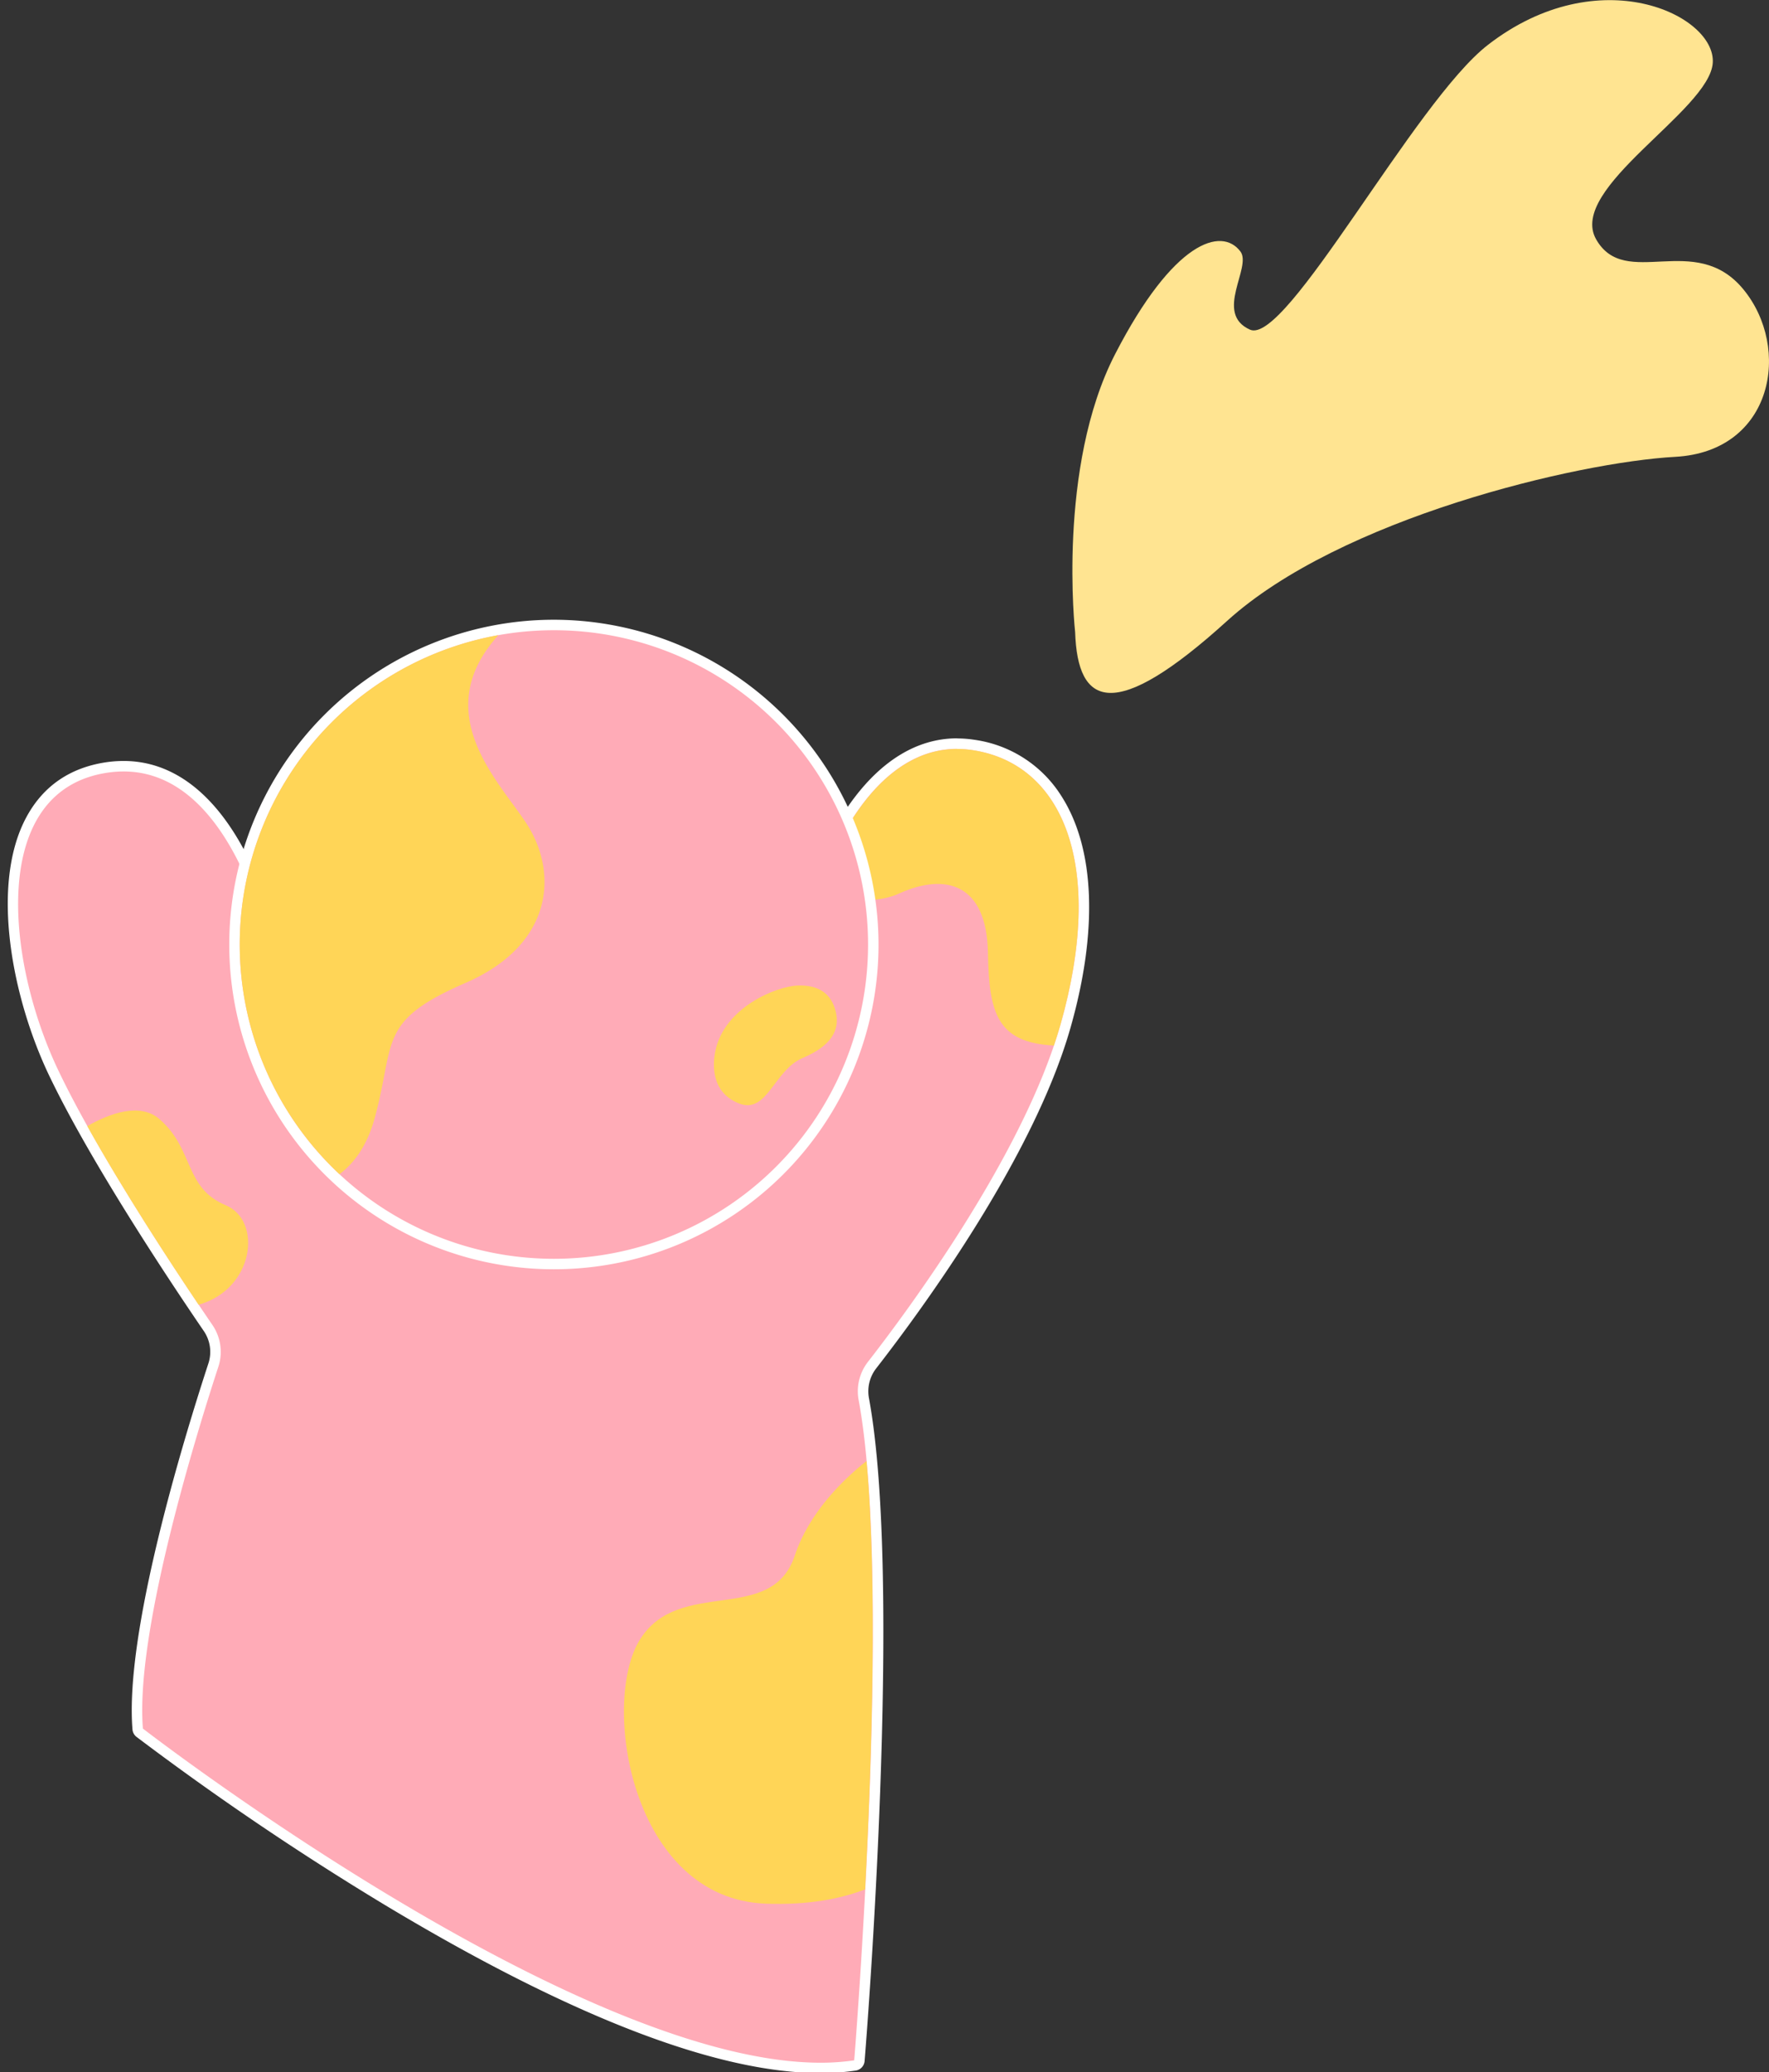 <svg xmlns="http://www.w3.org/2000/svg" viewBox="0 0 506.78 593.37"><rect x="0" y="0" width="506.78" height="593.37" fill="#333333" stroke="none"/><defs><style>.cls-1{fill:#ffe491;}.cls-2{fill:#ffabb7;}.cls-3{fill:#fff;}.cls-4{fill:#ffd557;}</style></defs><title>holi_man4</title><g id="work2"><path id="_路徑_" data-name="&lt;路徑&gt;" class="cls-1" d="M308,181s-5.25-47.18,11.46-79.6S349.94,64.87,355.34,72c3.42,4.48-7.68,17.73,2.75,22.4s47.16-65.29,68.17-81.55c31.82-24.63,65.29-8.56,64.41,5.14s-41.75,35.9-33.41,50.55,28.3-2.51,42.15,14.28,8.63,46.46-19.48,48-96,17.6-128.41,47S308.7,202.29,308,181Z"/><g id="_群組_" data-name="&lt;群組&gt;"><path class="cls-2" d="M235,592.15c-29.47,0-71.26-16.17-124.2-48A830.55,830.55,0,0,1,40,496.16a1.48,1.48,0,0,1-.57-1.06c-2.25-27.4,14.41-82,21.67-104.19a12.09,12.09,0,0,0-1.52-10.66c-9.35-13.67-32.39-48.18-44.27-73.13C5.05,285.53-1.35,253.66,8.88,234.69c4.61-8.54,12-13.57,22.1-14.95a32,32,0,0,1,4.44-.31c31.17,0,41.75,46.12,42.68,50.48,26.64,43.55,53.32,65.63,79.29,65.63,41.29,0,69.34-57.09,73.17-72.43C236.34,240,251.24,213,274.21,213a31.81,31.81,0,0,1,4.73.37,33.67,33.67,0,0,1,23.84,15.43c9.37,14.61,10.23,37.74,2.44,65.12-10.5,36.88-42.25,80.16-55.41,97.05a12.26,12.26,0,0,0-2.37,9.74c9.74,52.72-1.15,188.06-1.26,189.42a1.51,1.51,0,0,1-1.28,1.36A67.75,67.75,0,0,1,235,592.15Z"/><path class="cls-3" d="M274.21,214.47a30.47,30.47,0,0,1,4.5.35c26,4,38,33.32,25.07,78.65-10.61,37.27-43.72,81.86-55.16,96.55A13.69,13.69,0,0,0,246,401c9.81,53.13-1.29,189-1.29,189a65.72,65.72,0,0,1-9.67.68C164.62,590.65,40.94,495,40.94,495c-2.26-27.63,15.36-84.52,21.61-103.6a13.65,13.65,0,0,0-1.71-12c-9.14-13.37-32.28-48-44.16-72.94-15-31.5-20-80.5,14.5-85.25a31.16,31.16,0,0,1,4.24-.29c31.17,0,41.26,49.54,41.26,49.54C107,320.15,134.38,337,157.39,337c43.24,0,71.15-59.64,74.63-73.57,5-20.07,18.89-49,42.19-49m0-3c-23.83,0-39.19,27.62-45.1,51.28-1.51,6-8.84,24-21.87,40.9-10.67,13.86-28,30.39-49.85,30.39-25.37,0-51.58-21.77-77.88-64.7a110.43,110.43,0,0,0-9.11-25c-9-17.26-21-26.39-35-26.39a35.18,35.18,0,0,0-4.65.32C20.22,219.71,12.41,225,7.56,234c-10.48,19.43-4,51.87,6.42,73.78,11.92,25,35,59.63,44.38,73.34a10.58,10.58,0,0,1,1.33,9.34c-7.29,22.29-24,77.11-21.74,104.78a3,3,0,0,0,1.15,2.13,834.43,834.43,0,0,0,70.93,48c53.19,32,95.24,48.27,125,48.27a69.35,69.35,0,0,0,10.11-.71,3,3,0,0,0,2.55-2.72c.46-5.57,11-136.9,1.25-189.82a10.71,10.71,0,0,1,2.07-8.54c13.22-17,45.1-60.43,55.67-97.56,7.92-27.8,7-51.36-2.62-66.34a35.12,35.12,0,0,0-24.88-16.1,32,32,0,0,0-5-.39Z"/></g><g id="_群組_2" data-name="&lt;群組&gt;"><path id="_路徑_2" data-name="&lt;路徑&gt;" class="cls-4" d="M64.68,345.14c-12-5-9-16-19-24.67-5.52-4.79-14.11-1.73-20.68,2,10.4,18.65,23.64,38.89,31.89,51.15C72.93,369.12,75.16,349.51,64.68,345.14Z"/><path id="_路徑_3" data-name="&lt;路徑&gt;" class="cls-4" d="M227.68,445.47c-6.66,20-33,6-44.33,24s-2.67,74.34,36.17,75.67c12.1.42,21.34-1.4,28.32-4.1,1.95-37.4,3.53-88.2.4-122.67C241.42,423.79,231.78,433.18,227.68,445.47Z"/><path id="_路徑_4" data-name="&lt;路徑&gt;" class="cls-4" d="M278.71,214.82c-22.41-3.45-36.88,19.29-43.88,39.29,5.2,2.59,14.17,5.62,22.85,1.71,13.34-6,25-2.68,25.34,17,.29,17.39,2.67,25.72,18.91,26.58q1-3,1.85-5.92C316.68,248.14,304.73,218.84,278.71,214.82Z"/></g><g id="_群組_3" data-name="&lt;群組&gt;"><circle class="cls-2" cx="158.68" cy="270.47" r="91.5"/><path class="cls-3" d="M158.68,180.47a90,90,0,1,1-90,90,90,90,0,0,1,90-90m0-3a93,93,0,1,0,93,93,93.11,93.11,0,0,0-93-93Z"/></g><g id="_群組_4" data-name="&lt;群組&gt;"><path id="_路徑_5" data-name="&lt;路徑&gt;" class="cls-4" d="M107.35,320.14c6-22,.67-27.67,26-38.67S160,249.72,150.68,235.6c-8-12.14-27.89-31.57-7.91-53.72A90,90,0,0,0,97.25,336.24C101.25,333.24,105.13,328.3,107.35,320.14Z"/><path id="_路徑_6" data-name="&lt;路徑&gt;" class="cls-4" d="M239.43,289.72c-1.25-5.25-5-7.75-11-7.5s-20.9,6.2-23.5,18.75c-.75,3.63-1.37,11.79,6.75,15s10-9.5,18.25-13S240.68,295,239.43,289.72Z"/></g></g></svg>